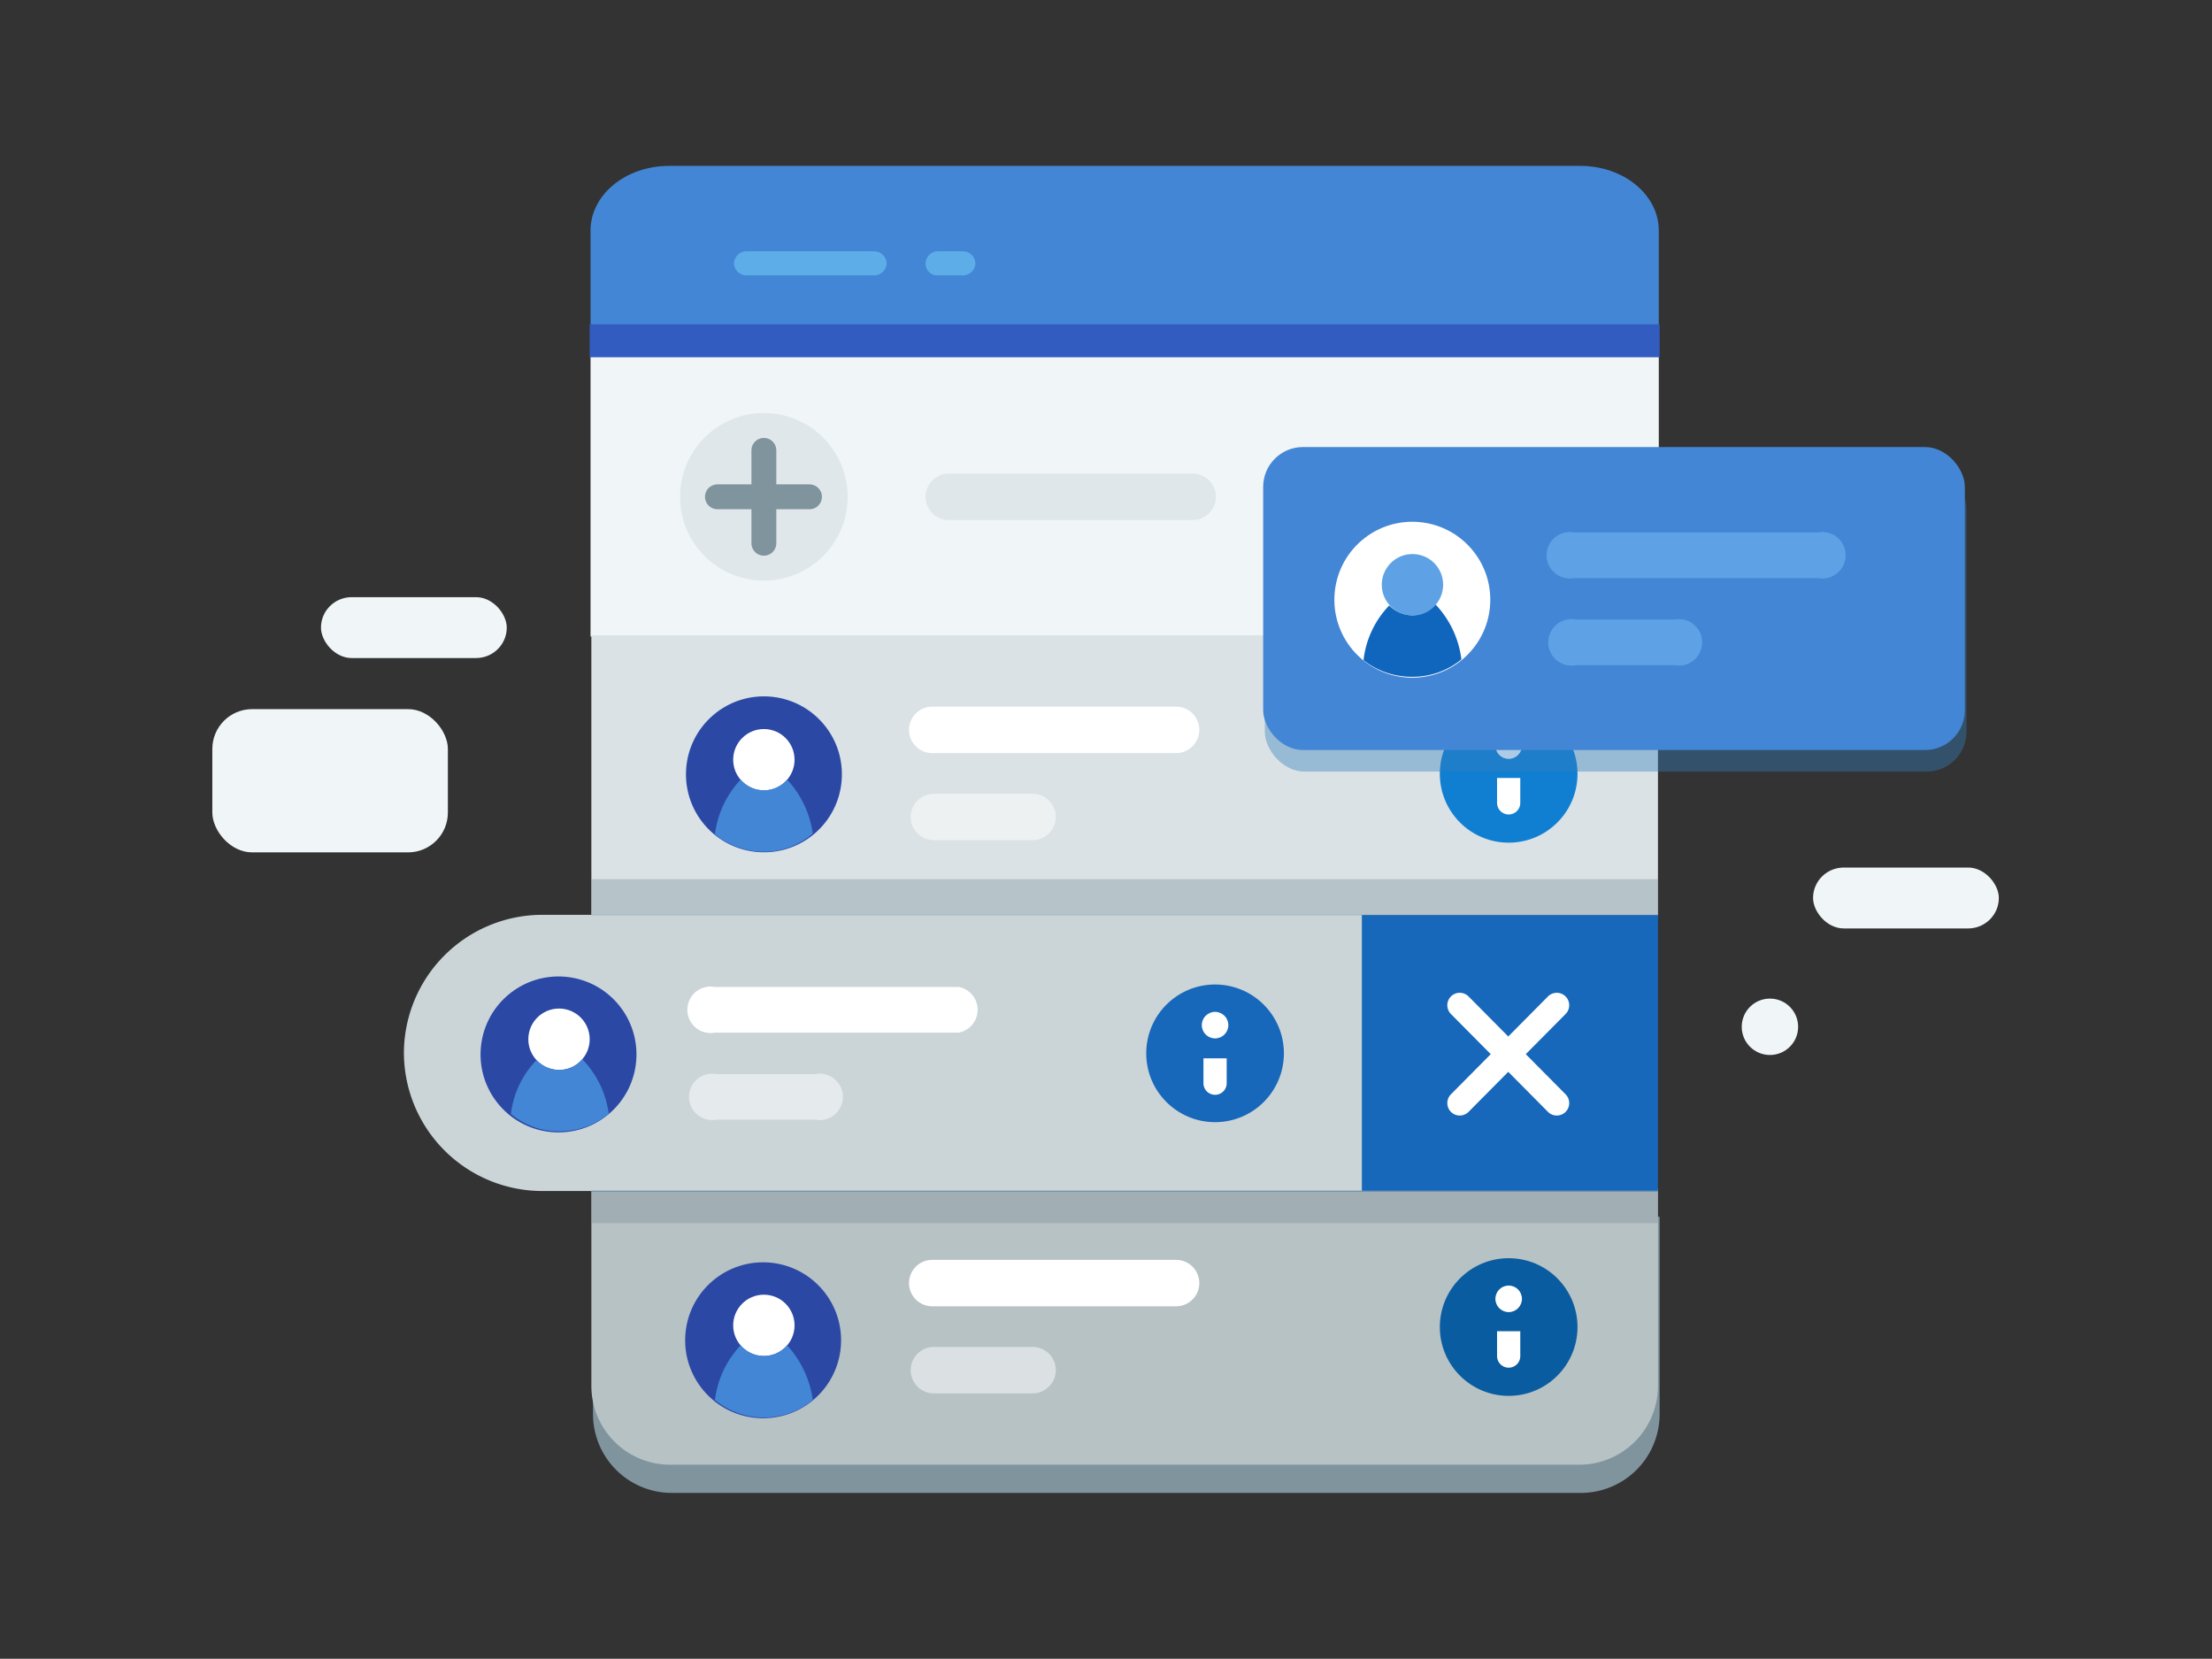 <svg xmlns="http://www.w3.org/2000/svg" viewBox="0 0 266.7 200">
  <rect x="0" y="0" width="266.7" height="200" fill="#333333" stroke="none"/>
  <defs>
    <style>
      .cls-1, .cls-19 {
        fill: #80949e;
      }

      .cls-2 {
        fill: #f0f5f7;
      }

      .cls-3 {
        fill: #dae2e5;
      }

      .cls-4 {
        fill: #117fd1;
      }

      .cls-13, .cls-5 {
        fill: #fff;
      }

      .cls-6 {
        fill: #b7c2c4;
      }

      .cls-7 {
        fill: #1768ba;
      }

      .cls-8 {
        fill: #cbd5d8;
      }

      .cls-9 {
        fill: #4386d6;
      }

      .cls-10 {
        fill: #2b48a5;
      }

      .cls-11 {
        fill: #dfe7ea;
      }

      .cls-12 {
        fill: #5dade8;
      }

      .cls-13 {
        opacity: 0.5;
      }

      .cls-14, .cls-16 {
        fill: none;
        stroke-linecap: round;
        stroke-linejoin: round;
        stroke-width: 3px;
      }

      .cls-14 {
        stroke: #fff;
      }

      .cls-15 {
        fill: #347dbf;
      }

      .cls-15, .cls-19 {
        opacity: 0.4;
      }

      .cls-16 {
        stroke: #80949e;
      }

      .cls-17 {
        fill: #5ea2e5;
      }

      .cls-18 {
        fill: #0f66bc;
      }

      .cls-20 {
        fill: #335cc1;
      }

      .cls-21 {
        fill: #0a5ca0;
      }
    </style>
  </defs>
  <g data-name="Layer 4">
    <g>
      <path class="cls-1" d="M71.5,146.7H200.1a0,0,0,0,1,0,0v23.8a9.5,9.5,0,0,1-9.5,9.5H81a9.5,9.5,0,0,1-9.5-9.5V146.7A0,0,0,0,1,71.5,146.7Z"/>
      <rect class="cls-2" x="71.2" y="43" width="128.8" height="33.75"/>
      <rect class="cls-3" x="71.3" y="76.6" width="128.6" height="33.75"/>
      <g>
        <circle class="cls-4" cx="181.9" cy="93.3" r="8.3"/>
        <circle class="cls-5" cx="181.9" cy="89.9" r="1.6"/>
        <path class="cls-5" d="M180.5,93.8h2.8a0,0,0,0,1,0,0v3a1.4,1.4,0,0,1-1.4,1.4h0a1.4,1.4,0,0,1-1.4-1.4v-3A0,0,0,0,1,180.5,93.8Z"/>
      </g>
      <path class="cls-6" d="M71.3,143.3H199.9a0,0,0,0,1,0,0v23.8a9.5,9.5,0,0,1-9.5,9.5H80.8a9.5,9.5,0,0,1-9.5-9.5V143.3A0,0,0,0,1,71.3,143.3Z"/>
      <rect class="cls-7" x="71.3" y="110.3" width="128.6" height="33.35"/>
      <path class="cls-8" d="M65.3,110.3h98.9a0,0,0,0,1,0,0v33.3a0,0,0,0,1,0,0H65.3A16.7,16.7,0,0,1,48.7,127v0A16.7,16.7,0,0,1,65.3,110.3Z"/>
      <path class="cls-9" d="M200,27.8c0-4.3-4.2-7.8-9.5-7.8H80.7c-5.3,0-9.5,3.5-9.5,7.8V39.2H200Z"/>
      <g>
        <circle class="cls-10" cx="67.4" cy="127" r="9.4" transform="translate(-66.3 74.1) rotate(-40.4)"/>
        <circle class="cls-5" cx="67.4" cy="125.3" r="3.7"/>
        <path class="cls-9" d="M73.4,134.3a9.4,9.4,0,0,1-5.9,2.1,8.9,8.9,0,0,1-5.9-2.1,11.3,11.3,0,0,1,3.1-6.5,3.7,3.7,0,0,0,2.8,1.2,3.4,3.4,0,0,0,2.7-1.3A11.7,11.7,0,0,1,73.4,134.3Z"/>
      </g>
      <rect class="cls-2" x="25.6" y="85.5" width="28.4" height="17.27" rx="4.8"/>
      <rect class="cls-2" x="38.7" y="72" width="22.4" height="7.34" rx="3.7"/>
      <rect class="cls-2" x="218.6" y="104.6" width="22.4" height="7.34" rx="3.7"/>
      <g>
        <circle class="cls-10" cx="92.1" cy="161.5" r="9.4" transform="translate(-82.8 98.3) rotate(-40.4)"/>
        <circle class="cls-5" cx="92.1" cy="159.8" r="3.7"/>
        <path class="cls-9" d="M98,168.8a9.3,9.3,0,0,1-11.8,0,11.7,11.7,0,0,1,3.1-6.6,3.7,3.7,0,0,0,5.6,0A12.3,12.3,0,0,1,98,168.8Z"/>
      </g>
      <g>
        <circle class="cls-10" cx="92.1" cy="93.3" r="9.4" transform="translate(-38.5 82) rotate(-40.4)"/>
        <circle class="cls-5" cx="92.1" cy="91.6" r="3.7"/>
        <path class="cls-9" d="M98,100.5a9,9,0,0,1-5.9,2.2,9.4,9.4,0,0,1-5.9-2.1A11.7,11.7,0,0,1,89.3,94a3.7,3.7,0,0,0,5.6,0A12,12,0,0,1,98,100.5Z"/>
      </g>
      <path class="cls-11" d="M143.8,57.1H114.4a2.8,2.8,0,0,0,0,5.6h29.4a2.8,2.8,0,0,0,0-5.6Z"/>
      <path class="cls-12" d="M105.4,30.3H90a1.5,1.5,0,0,0-1.5,1.5A1.5,1.5,0,0,0,90,33.2h15.4a1.5,1.5,0,0,0,1.5-1.4A1.5,1.5,0,0,0,105.4,30.3Z"/>
      <path class="cls-12" d="M116.1,30.3H113a1.5,1.5,0,0,0-1.4,1.5,1.4,1.4,0,0,0,1.4,1.4h3.1a1.5,1.5,0,0,0,1.5-1.4A1.5,1.5,0,0,0,116.1,30.3Z"/>
      <g>
        <path class="cls-5" d="M141.8,151.9H112.4a2.8,2.8,0,0,0,0,5.6h29.4a2.8,2.8,0,0,0,0-5.6Z"/>
        <path class="cls-13" d="M124.5,162.4H112.6a2.8,2.8,0,1,0,0,5.6h11.9a2.8,2.8,0,1,0,0-5.6Z"/>
      </g>
      <g>
        <line class="cls-14" x1="176" y1="121.2" x2="187.7" y2="133"/>
        <line class="cls-14" x1="176" y1="133" x2="187.7" y2="121.2"/>
      </g>
      <g>
        <path class="cls-5" d="M141.8,85.2H112.4a2.8,2.8,0,0,0,0,5.6h29.4a2.8,2.8,0,0,0,0-5.6Z"/>
        <path class="cls-13" d="M124.5,95.7H112.6a2.8,2.8,0,0,0,0,5.6h11.9a2.8,2.8,0,0,0,0-5.6Z"/>
      </g>
      <rect class="cls-15" x="152.5" y="56.5" width="84.6" height="36.53" rx="4.8"/>
      <circle class="cls-11" cx="92.1" cy="59.9" r="10.1"/>
      <line class="cls-16" x1="86.5" y1="59.9" x2="97.6" y2="59.9"/>
      <line class="cls-16" x1="92.1" y1="65.5" x2="92.1" y2="54.3"/>
      <rect class="cls-9" x="152.3" y="53.9" width="84.6" height="36.53" rx="4.8"/>
      <g>
        <circle class="cls-5" cx="170.3" cy="72.2" r="9.4" transform="translate(-6.2 127.7) rotate(-40.4)"/>
        <circle class="cls-17" cx="170.3" cy="70.5" r="3.7"/>
        <path class="cls-18" d="M176.2,79.5a9.2,9.2,0,0,1-5.9,2.1,9.4,9.4,0,0,1-5.9-2,11.3,11.3,0,0,1,3.1-6.6,4,4,0,0,0,2.8,1.2,3.7,3.7,0,0,0,2.8-1.3A11.7,11.7,0,0,1,176.2,79.5Z"/>
      </g>
      <g>
        <path class="cls-17" d="M219.2,64.2H189.8a2.8,2.8,0,1,0,0,5.5h29.4a2.8,2.8,0,1,0,0-5.5Z"/>
        <path class="cls-17" d="M201.9,74.7H190a2.8,2.8,0,1,0,0,5.5h11.9a2.8,2.8,0,1,0,0-5.5Z"/>
      </g>
      <g>
        <path class="cls-5" d="M115.6,119H86.2a2.8,2.8,0,1,0,0,5.5h29.4a2.8,2.8,0,0,0,0-5.5Z"/>
        <path class="cls-13" d="M98.3,129.5H86.4a2.8,2.8,0,1,0,0,5.5H98.3a2.8,2.8,0,1,0,0-5.5Z"/>
      </g>
      <rect class="cls-19" x="71.3" y="143.5" width="128.6" height="3.97"/>
      <rect class="cls-19" x="71.3" y="106" width="128.6" height="4.37"/>
      <rect class="cls-20" x="71.1" y="39.1" width="129" height="3.97"/>
      <g>
        <circle class="cls-7" cx="146.5" cy="127" r="8.3"/>
        <circle class="cls-5" cx="146.5" cy="123.6" r="1.6"/>
        <path class="cls-5" d="M145.1,127.6h2.8a0,0,0,0,1,0,0v3a1.4,1.4,0,0,1-1.4,1.4h0a1.4,1.4,0,0,1-1.4-1.4v-3a0,0,0,0,1,0,0Z"/>
      </g>
      <g>
        <circle class="cls-21" cx="181.9" cy="160" r="8.3"/>
        <circle class="cls-5" cx="181.9" cy="156.6" r="1.6"/>
        <path class="cls-5" d="M180.5,160.5h2.8a0,0,0,0,1,0,0v3a1.4,1.4,0,0,1-1.4,1.4h0a1.4,1.4,0,0,1-1.4-1.4v-3a0,0,0,0,1,0,0Z"/>
      </g>
      <circle class="cls-2" cx="213.4" cy="123.8" r="3.4"/>
    </g>
  </g>
</svg>
